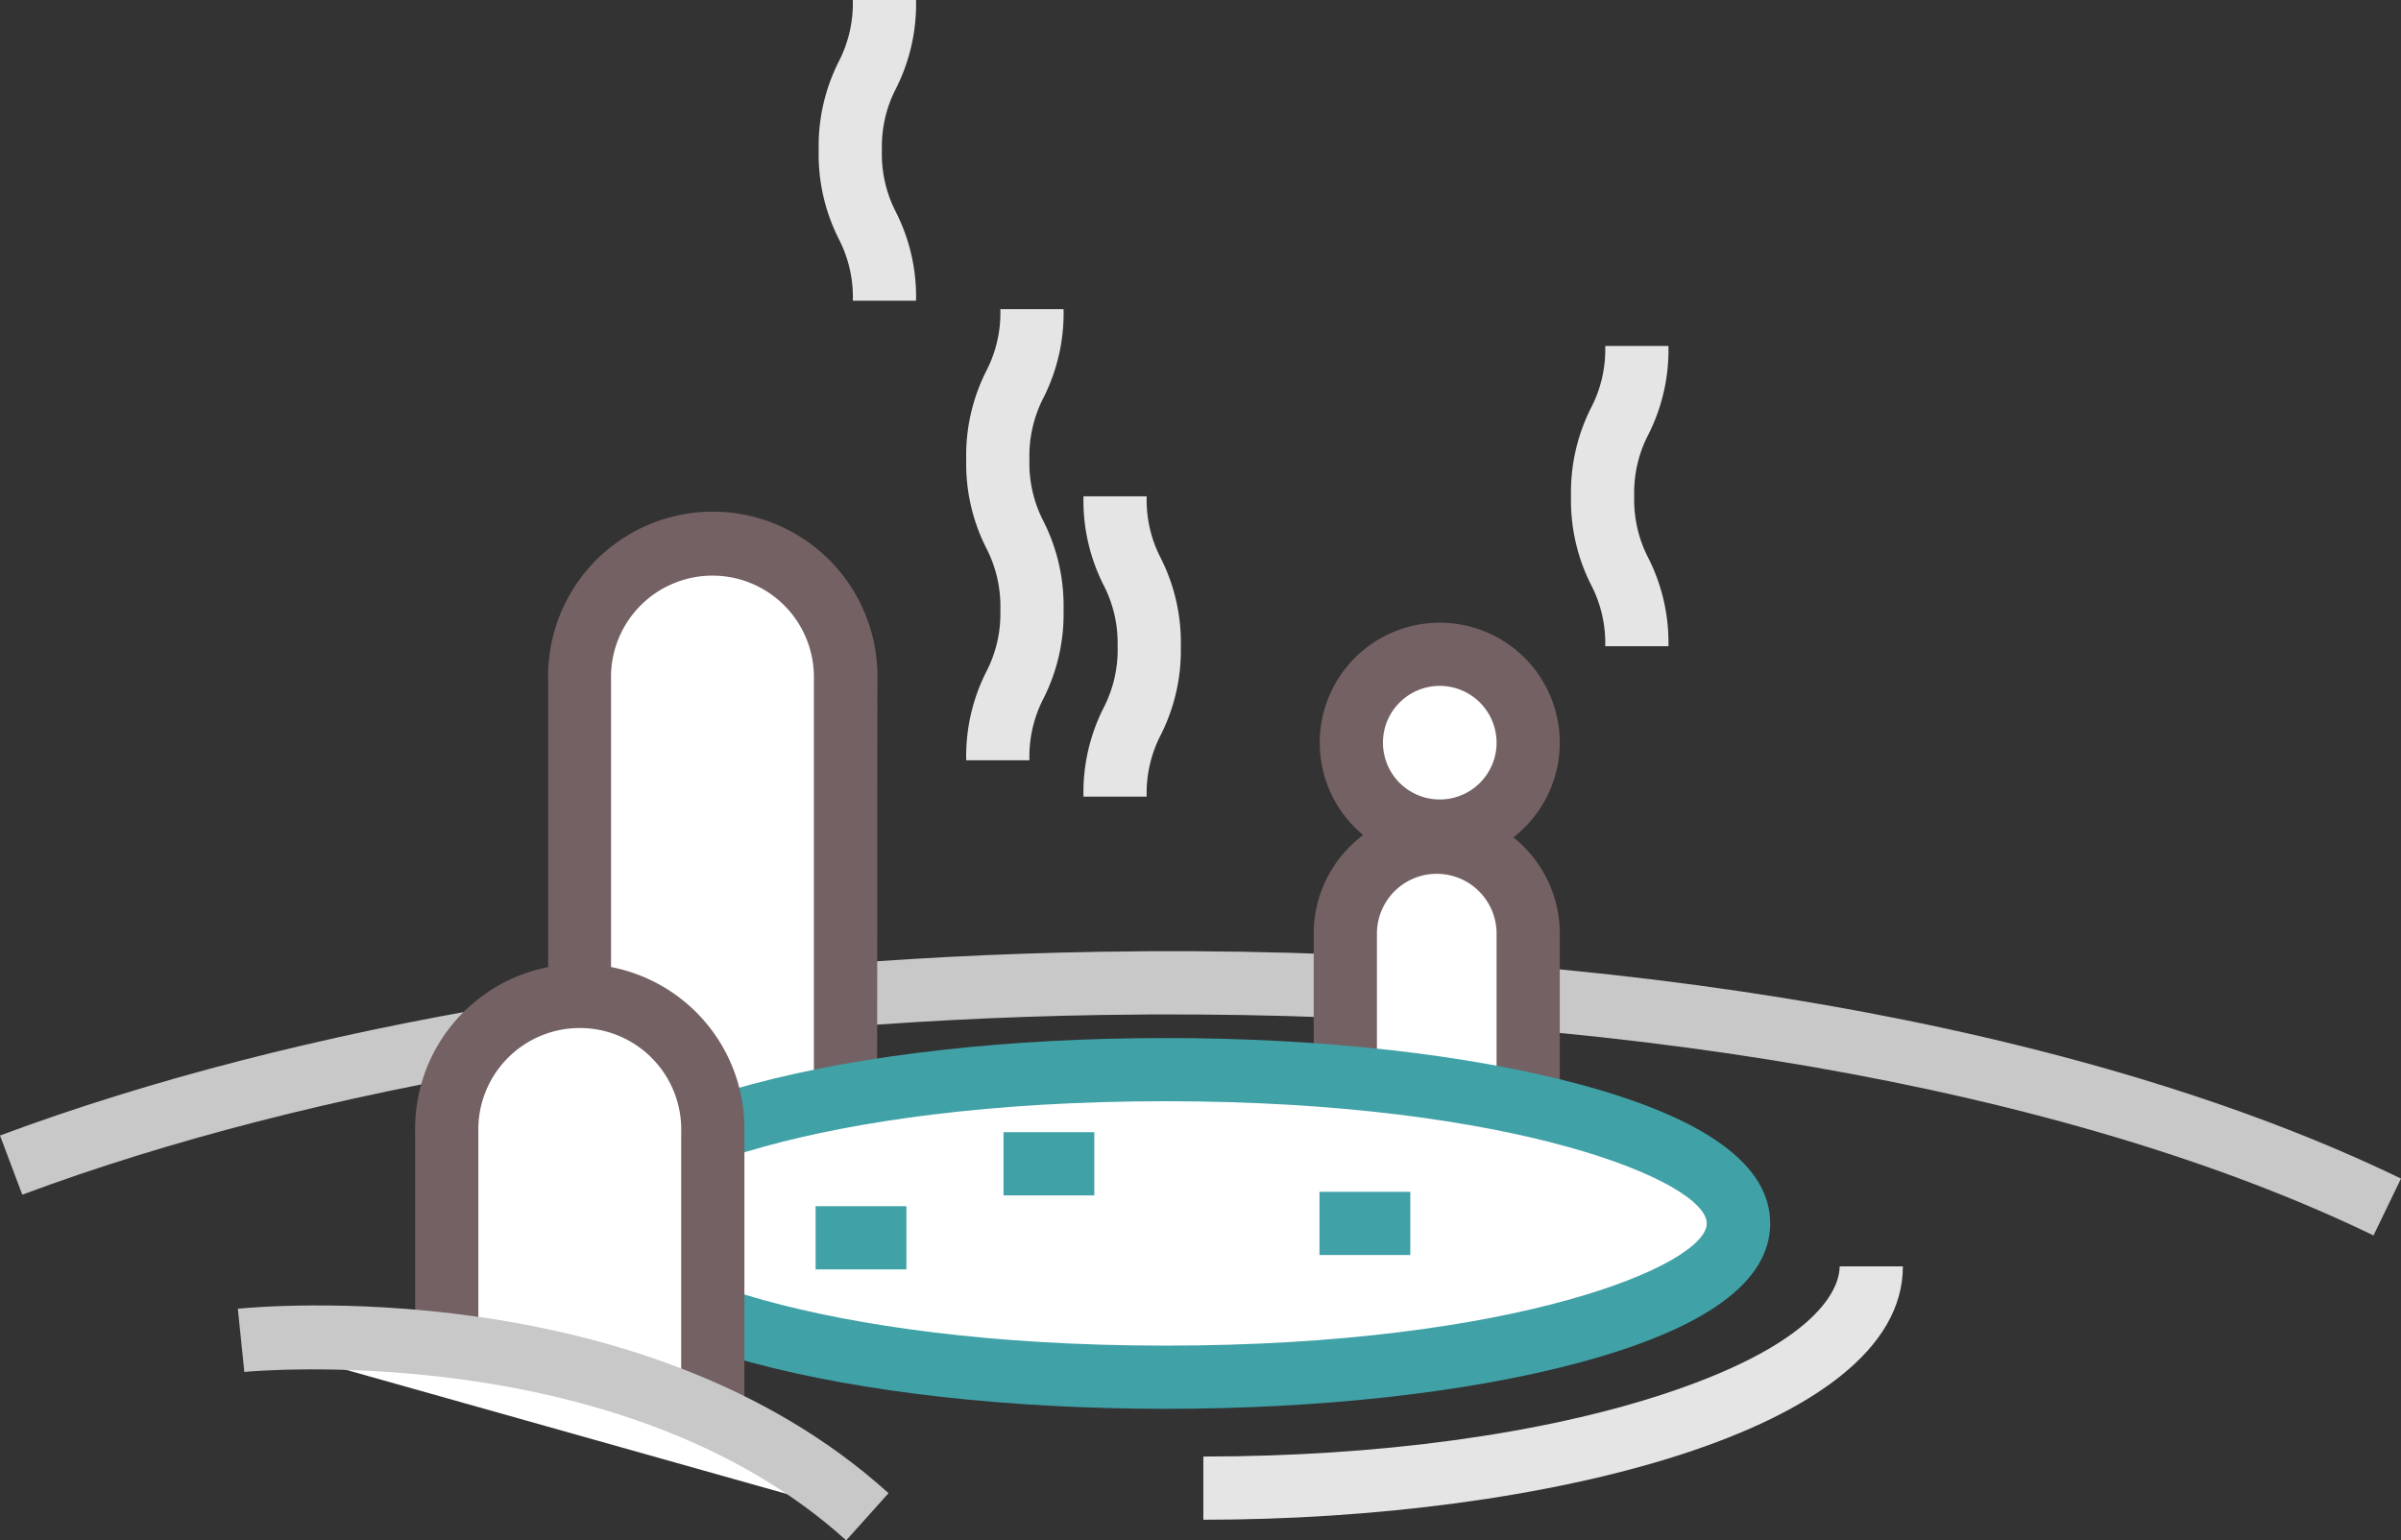 <svg xmlns="http://www.w3.org/2000/svg" viewBox="0 0 303.86 194.97"><rect x="0" y="0" width="303.86" height="194.97" fill="#333333" stroke="none"/><g id="Layer_2" data-name="Layer 2"><g id="Layer_1-2" data-name="Layer 1"><path d="M300.38,156.4c-38.8-18.77-97.48-28.93-161-27.91-50.92.83-99.41,8.91-136.56,22.75L0,143.75c38-14.16,87.42-22.42,139.22-23.26C204,119.41,264,129.91,303.86,149.2Z" style="fill:#c8c8c8"/><path d="M90.21,69.23A16.84,16.84,0,0,0,73.37,86.07v58.27H107V86.07A16.84,16.84,0,0,0,90.21,69.23Z" style="fill:#fff"/><path d="M111,148.34H69.37V86.07a20.84,20.84,0,1,1,41.67,0Zm-33.67-8H103V86.07a12.84,12.84,0,1,0-25.67,0Z" style="fill:#746163"/><path d="M181.83,106.62a11.57,11.57,0,0,0-11.57,11.57v27.14H193.4V118.19A11.57,11.57,0,0,0,181.83,106.62Z" style="fill:#fff"/><path d="M197.4,149.33H166.26V118.19a15.57,15.57,0,1,1,31.14,0Zm-23.14-8H189.4V118.19a7.57,7.57,0,0,0-15.14,0Z" style="fill:#746163"/><path d="M220,154.88c0,10.75-32.47,19.47-72.52,19.47S75,165.63,75,154.88s32.46-19.47,72.51-19.47S220,144.13,220,154.88Z" style="fill:#fff"/><path d="M147.5,178.35c-19.71,0-38.29-2.07-52.31-5.84C79.13,168.2,71,162.27,71,154.88s8.14-13.32,24.2-17.63c14-3.77,32.6-5.84,52.31-5.84s38.29,2.07,52.32,5.84c16.06,4.31,24.2,10.24,24.2,17.63s-8.14,13.32-24.2,17.63C185.79,176.28,167.21,178.35,147.5,178.35Zm0-38.94c-44.33,0-68.51,10.22-68.51,15.47s24.18,15.47,68.51,15.47S216,160.13,216,154.88,191.83,139.41,147.5,139.41Z" style="fill:#40a1a7"/><path d="M152.29,192.39v-8c22.17,0,43-2.85,58.53-8,20.44-6.79,22-14,22-16.07h8C240.84,181.14,195.22,192.39,152.29,192.39Z" style="fill:#e5e5e5"/><path d="M73.37,126.5a16.84,16.84,0,0,0-16.83,16.84v28.12L90.21,180V143.34A16.84,16.84,0,0,0,73.37,126.5Z" style="fill:#fff"/><path d="M94.21,185.13,52.54,174.58V143.34a20.84,20.84,0,1,1,41.67,0ZM60.54,168.35l25.67,6.5V143.34a12.84,12.84,0,1,0-25.67,0Z" style="fill:#746163"/><path d="M30.51,169.67s49-5,79.26,22.33" style="fill:#fff"/><path d="M107.09,195c-28.56-25.83-75.7-21.37-76.17-21.32l-.82-8c2.07-.22,51.13-4.9,82.35,23.35Z" style="fill:#c8c8c8"/><line x1="103.22" y1="156.7" x2="114.71" y2="156.7" style="fill:#fff"/><rect x="103.22" y="152.7" width="11.49" height="8" style="fill:#40a1a7"/><path d="M193.4,94a11.19,11.19,0,1,1-11.19-11.19A11.19,11.19,0,0,1,193.4,94Z" style="fill:#fff"/><path d="M182.21,109.21A15.19,15.19,0,1,1,197.4,94,15.2,15.2,0,0,1,182.21,109.21Zm0-22.38A7.19,7.19,0,1,0,189.4,94,7.2,7.2,0,0,0,182.21,86.83Z" style="fill:#746163"/><path d="M130.28,96.25h-8a23.69,23.69,0,0,1,2.52-11.17,16,16,0,0,0,1.8-7.86,16,16,0,0,0-1.8-7.87,23.66,23.66,0,0,1-2.52-11.17A23.69,23.69,0,0,1,124.8,47a16,16,0,0,0,1.8-7.86h8a23.69,23.69,0,0,1-2.52,11.17,16.07,16.07,0,0,0-1.8,7.86,16,16,0,0,0,1.8,7.86,23.74,23.74,0,0,1,2.52,11.18,23.69,23.69,0,0,1-2.52,11.17A16.07,16.07,0,0,0,130.28,96.25Z" style="fill:#e5e5e5"/><path d="M145.12,100.85h-8a23.71,23.71,0,0,1,2.51-11.17,16,16,0,0,0,1.81-7.87A16,16,0,0,0,139.63,74a23.71,23.71,0,0,1-2.51-11.17h8a16,16,0,0,0,1.8,7.86,23.69,23.69,0,0,1,2.52,11.17A23.7,23.7,0,0,1,146.92,93,16,16,0,0,0,145.12,100.85Z" style="fill:#e5e5e5"/><path d="M211.15,81.81h-8A16,16,0,0,0,201.34,74a23.69,23.69,0,0,1-2.52-11.17,23.69,23.69,0,0,1,2.52-11.17,16,16,0,0,0,1.81-7.86h8a23.69,23.69,0,0,1-2.52,11.17,15.92,15.92,0,0,0-1.81,7.86,16,16,0,0,0,1.81,7.86A23.69,23.69,0,0,1,211.15,81.81Z" style="fill:#e5e5e5"/><path d="M115.93,38.07h-8a16,16,0,0,0-1.8-7.86A23.74,23.74,0,0,1,103.61,19a23.69,23.69,0,0,1,2.52-11.17A16.07,16.07,0,0,0,107.93,0h8a23.69,23.69,0,0,1-2.52,11.17,16,16,0,0,0-1.8,7.86,16,16,0,0,0,1.8,7.87A23.66,23.66,0,0,1,115.93,38.07Z" style="fill:#e5e5e5"/><line x1="127" y1="147.33" x2="138.49" y2="147.33" style="fill:#fff"/><rect x="127" y="143.33" width="11.49" height="8" style="fill:#40a1a7"/><line x1="166.99" y1="154.88" x2="178.49" y2="154.88" style="fill:#fff"/><rect x="166.99" y="150.88" width="11.49" height="8" style="fill:#40a1a7"/></g></g></svg>
